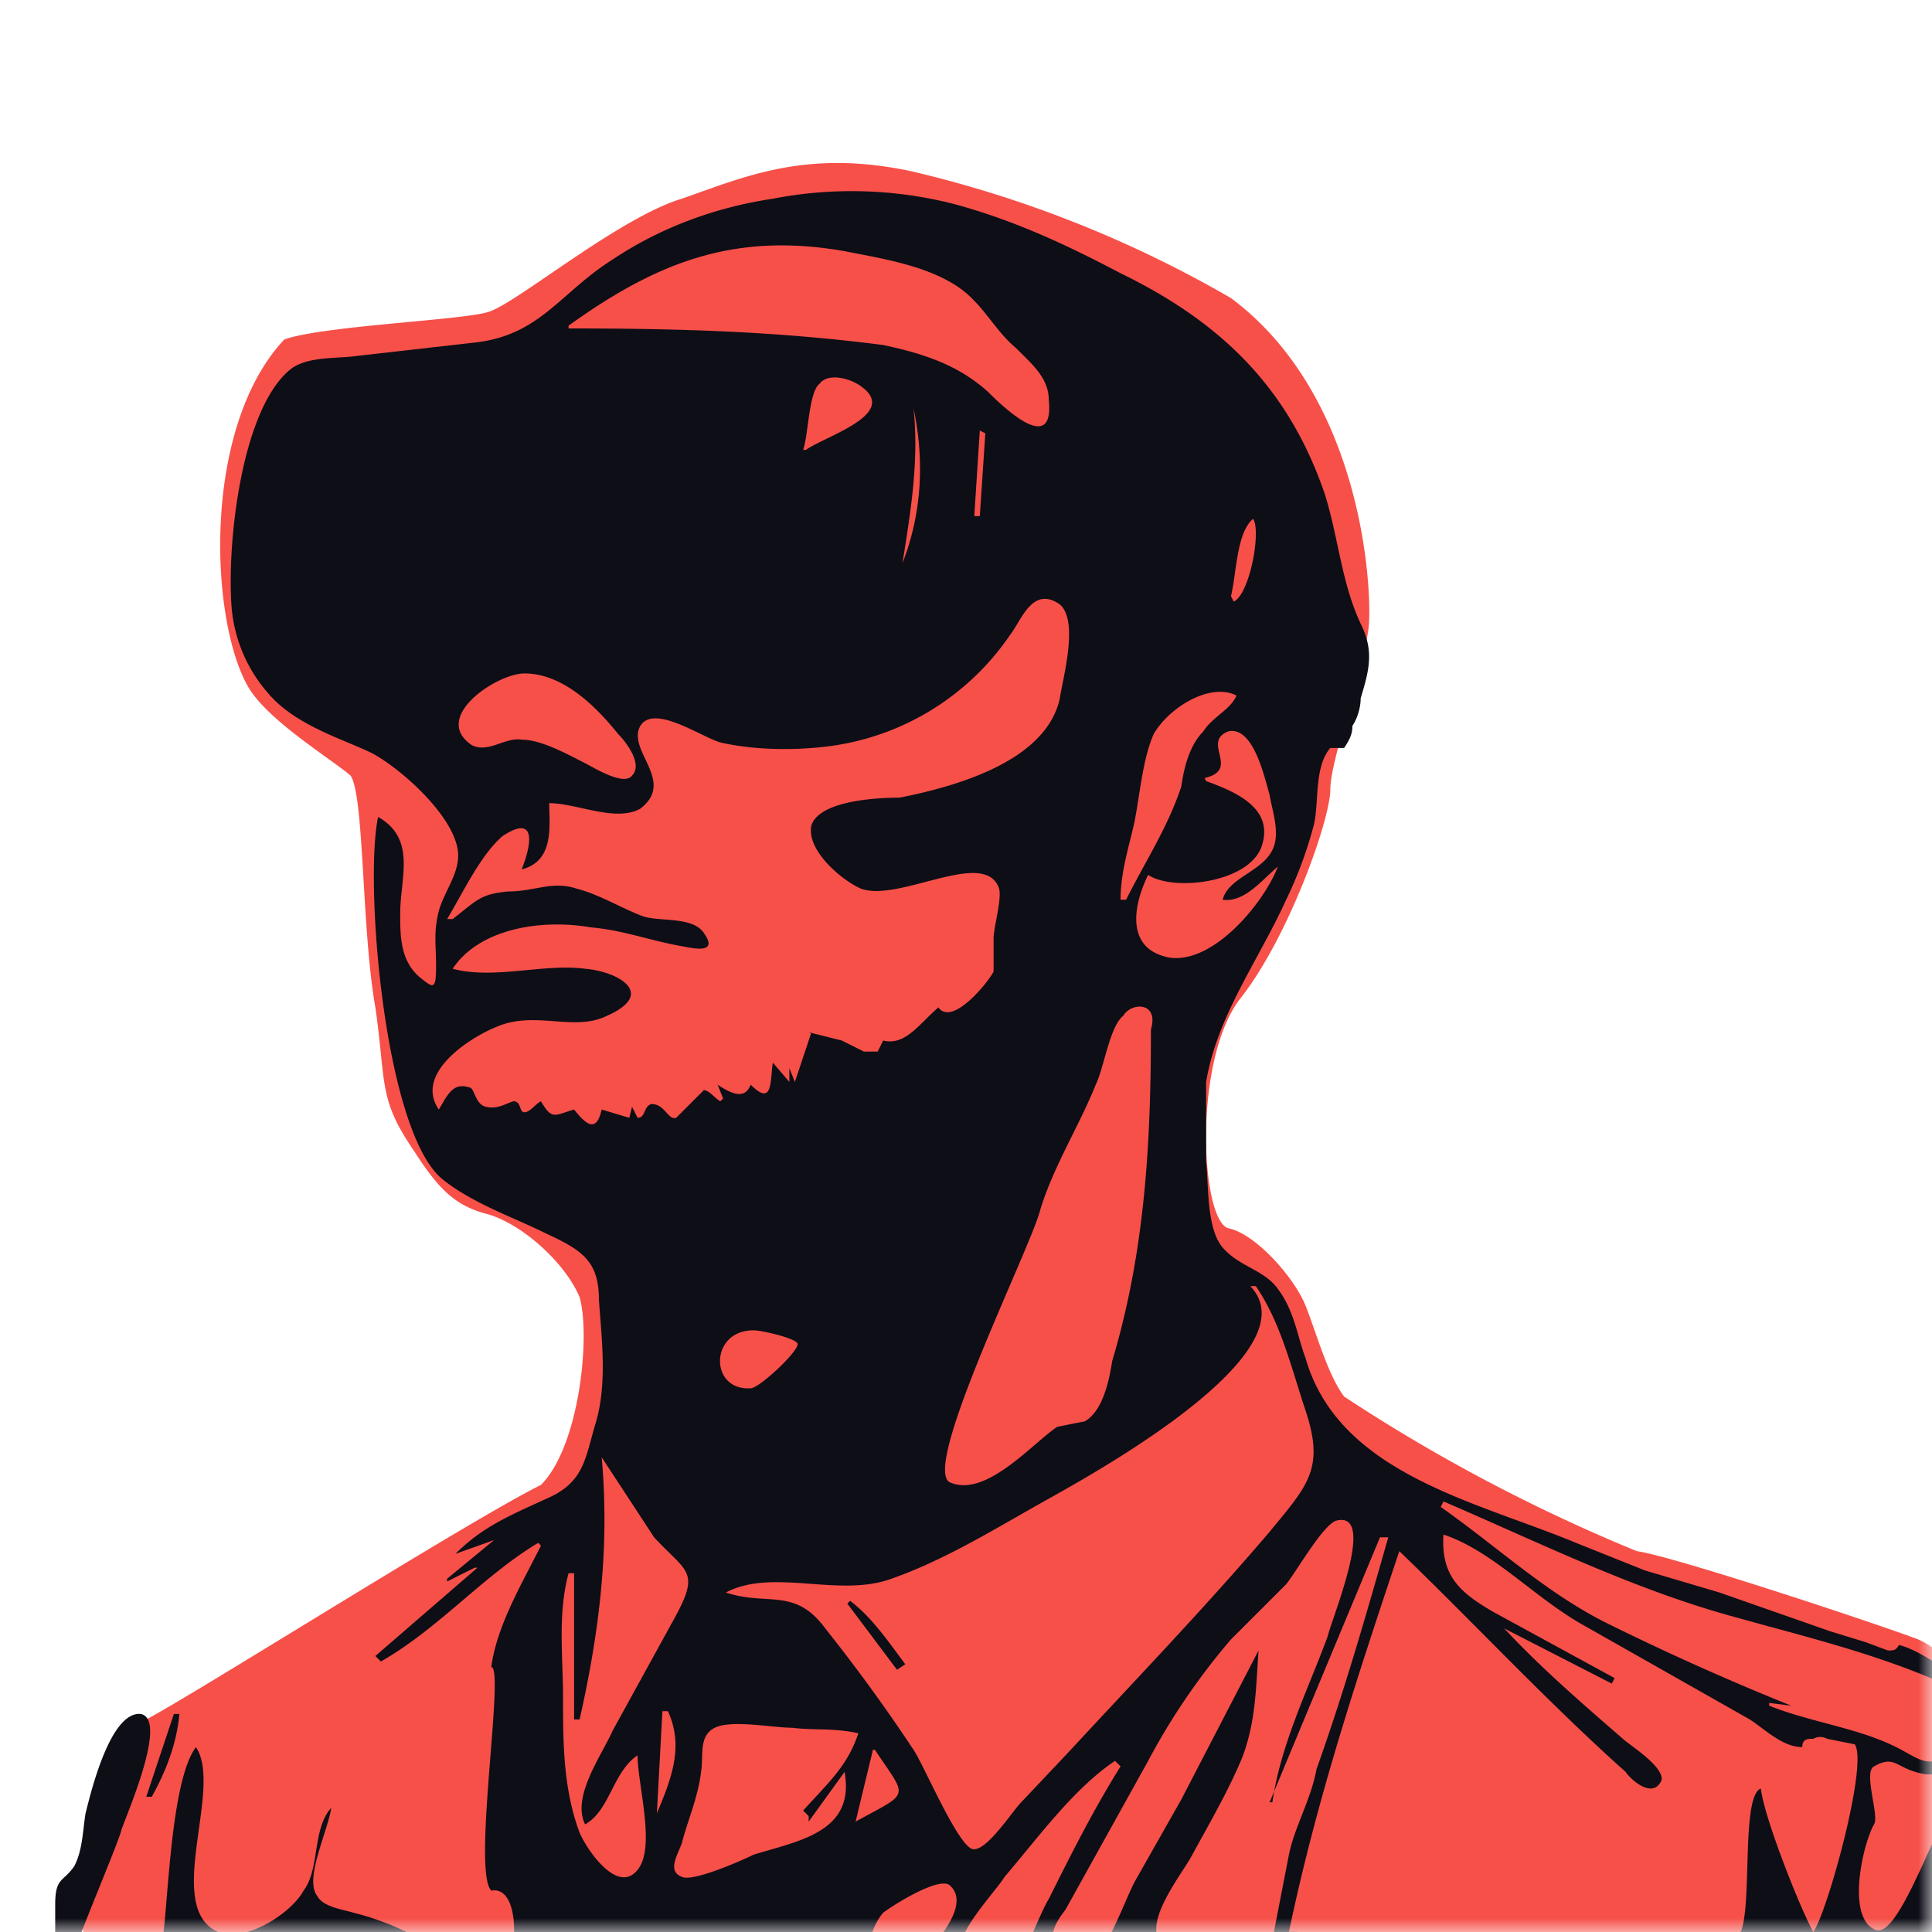 <svg xmlns="http://www.w3.org/2000/svg" fill="none" viewBox="0 0 70 70"><g style="mix-blend-mode:lighten"><mask id="a" width="70" height="70" x="0" y="0" maskUnits="userSpaceOnUse" style="mask-type:alpha"><path fill="#D9D9D9" d="M0 0v70h70V13.8L55.2 0H0Z"/></mask><g mask="url(#a)"><path fill="#F75049" d="M17.7 11.3c-.9.3-6 .5-7.4 1-3 3.2-2.7 10.2-1.3 12.6.7 1.2 3 2.6 3.7 3.2.5.7.4 5.6.9 8.4.4 2.8.1 3.3 1.4 5.2.9 1.4 1.5 2 2.7 2.3 1.3.4 2.8 1.8 3.3 3 .4 1.4 0 5.4-1.4 6.8-2.8 1.4-13.2 8-14.5 8.6-1.4.6-2 6-2.1 6.5-.1.6.1 3.2 1 3.6.7.4 29 .6 31.2.4 2.3-.2 39.8-1 40.6-3.4.7-2.5-2.1-5.2-2.7-6.3-.6-1-2.4-3.3-3.6-3.8-1.3-.5-8.8-3-10.2-3.2a62.3 62.3 0 0 1-10.6-5.6c-.6-.8-1-2.3-1.4-3.3-.4-1-1.8-2.6-2.8-2.8-1-.3-1.3-6.2.5-8.4 1.7-2.2 3.2-6.4 3.2-7.5 0-1.1 1.3-4.6 1.4-6 .1-1.5-.3-8.3-5-11.8A42.4 42.4 0 0 0 33 6.2c-3.8-.8-6 .2-8.3 1-2.3.7-6 3.8-7 4.1Z"/><path fill="#0E0E17" d="M2 73.8V68v1H2c0-1 .3-.8.7-1.4.3-.6.3-1.3.4-1.9.2-.8.9-3.7 2-3.6 1 .2-.5 3.6-.7 4.2-.1.5-2.4 5.8-1.3 3.7.2 2 2.5.1 2.8.2.2-1.4.3-5.7 1.2-6.9 1 1.5-1.2 5.8.8 6.7.9.4 2.6-.6 3.1-1.5.6-.8.3-2.2 1-3-.1.8-1 2.6-.5 3.2.2.4 1 .5 1.3.6.8.2 1.6.5 2.3.9.7.3 2.7 1.7 3 1.4.7-.5.8-3.3-.3-3.1-.7-.7.5-8.1 0-8.1.2-1.5 1.1-3 1.8-4.4l-.1-.1c-2 1.2-3.6 3.1-5.7 4.3l-.2-.2 3.7-3.2h-.1l-1 .5v-.1l1.7-1.4-1.4.5c1-1 2-1.4 3.3-2 1.4-.6 1.4-1.5 1.8-2.8.4-1.4.2-3 .1-4.4 0-1.4-.6-1.8-1.9-2.4-1.2-.6-2.7-1.1-3.8-2-2.1-1.8-2.8-10.8-2.3-13.1 1.4.8.8 2.2.8 3.5 0 .8 0 1.7.7 2.3.5.4.6.5.6-.4 0-.8-.1-1.2.1-2 .2-.7.7-1.3.7-2 0-1.3-2-3.1-3.1-3.7-1-.5-2.8-1-3.8-2.2a5.4 5.4 0 0 1-1.3-3c-.2-2.2.3-7.2 2.1-8.7.6-.5 1.7-.4 2.4-.5l4.4-.5c2.3-.3 3-1.8 4.9-3C24 8.2 26 7.5 28 7.2a15 15 0 0 1 6.6.2c2.2.6 4.1 1.5 6 2.5 3.7 1.8 6.1 4.2 7.4 8 .5 1.6.6 3.2 1.3 4.7.5 1 .3 1.7 0 2.7 0 .3-.1.7-.3 1 0 .3-.1.5-.3.8h-.5c-.6.7-.4 2-.6 2.8a15 15 0 0 1-1 2.7c-1 2.2-2.5 4.2-2.9 6.6v2.9c.1.8 0 2.4.6 3.1.6.7 1.5.8 2 1.5.6.8.7 1.7 1 2.5 1.2 4.2 6.2 5.2 9.8 6.7l2.5 1 2.7.8 4 1.4 1.3.4.8.3c.2 0 .3 0 .4-.2.8.2 1.6.9 2.5 1.3 1 .4 1.9.8 2.7 1.4 2.2 1.7 4 4.4 5.8 6.6v4.7c0 .3 0 .4-.3.3H2Zm27.3-36.4 1.2.3.8.4h.5l.2-.4c.8.2 1.3-.6 2-1.2.5.7 1.8-.9 2-1.3V34c0-.4.3-1.4.2-1.8-.5-1.5-3.6.5-5 0-.7-.3-2-1.4-1.8-2.3.3-.9 2.4-1 3.2-1 2-.4 5.3-1.3 5.8-3.6.1-.7.7-2.8 0-3.4-1-.7-1.4.6-1.8 1.1a9.4 9.4 0 0 1-6.3 4c-1.3.2-2.9.2-4.2-.1-.7-.2-2.4-1.4-2.9-.6-.5.9 1.3 2 0 3-.9.5-2.3-.2-3.3-.2 0 .8.2 2.1-1 2.4.4-1 .5-2-.7-1.2-.8.7-1.4 2-2 3h.2c.9-.7 1-.9 2-1 1 0 1.6-.4 2.5-.1.8.2 1.6.7 2.4 1 .6.2 1.8 0 2.2.6.5.7-.2.6-.7.5-1.2-.2-2.2-.6-3.4-.7-1.7-.3-4 0-5 1.5 1.5.4 3.3-.2 4.8 0 1.2.1 2.6.9.8 1.7-1.2.6-2.6-.2-4 .4-1 .4-3 1.7-2.1 3 .3-.5.5-1 1.1-.8.2 0 .2.6.6.7.4.1.7-.1 1-.2.3 0 .2.4.4.4s.4-.3.6-.4c.4.7.5.5 1.2.3.4.5.8.9 1 0l1 .3.1-.4.2.4c.3 0 .2-.4.5-.5.5 0 .6.6.9.5l1-1c.2 0 .4.3.6.4l.1-.1-.2-.5c.6.4 1 .5 1.2 0 .8.8.7-.1.8-.8l.6.7v-.5l.2.5.6-1.8Zm25.2 21.5v.1c1.3 1.4 2.8 2.7 4.3 4 .2.2 1.5 1 1.4 1.5-.3.7-1.1 0-1.3-.3-2.8-2.5-5.4-5.3-8.2-8-1.5 4.5-3 9-4 13.8 1-.1 1.3.8 2 .3.8-.4 1.3-.2 2 0 .8.2 2.6 0 3.4-.1 1-.2 1.9.2 2.8 0 1.6-.4 1.6.2 3.3 0 .5 0 2.1.2 2.7 0 .7-.3.1-5.1.9-5.4.1 1 1.4 4.3 1.9 5.2.5-.7 2-6.1 1.5-6.8l-1-.2a.5.5 0 0 0-.5 0c-.2 0-.4 0-.4.3-.7 0-1.3-.6-1.9-1l-6-3.4c-1.8-1-3.3-2.7-5.1-3.3-.1 1.5.6 2.1 1.8 2.8l4.4 2.4-.1.2-3.9-2Zm-9-12.3h-.2c2.3 2.4-5.7 6.8-7.3 7.7-1.8 1-3.7 2.2-5.7 2.9-1.9.7-4.3-.4-6 .5 1.5.5 2.5-.2 3.6 1.3a62 62 0 0 1 3.2 4.4c.4.6 1.7 3.7 2.2 3.6.5 0 1.4-1.4 1.7-1.7l1.7-1.8c2.5-2.7 5-5.3 7.3-8 1.4-1.7 2-2.3 1.3-4.4-.5-1.5-.9-3.2-1.8-4.5Zm.6 18.7c.3-2.1 1.3-4.1 2-6 .2-.8 1.8-4.6.3-4.2-.5.2-1.4 1.8-1.8 2.3l-2 2a24.1 24.1 0 0 0-3 4.4l-3 5.4c-.4.5-.7 1.1-.3 1.7.5.6 1 .4 1.4 0 .6-.7 1-1.9 1.4-2.7l1.7-3 2.8-5.4c-.1 1.4-.1 2.6-.6 3.9-.5 1.2-1.2 2.4-1.8 3.5-.3.6-1.7 2.3-1.2 3.1.5.8 3.1.5 4 .5l.7-3.6c.2-1 .8-2 1-3.1 1-2.8 1.8-5.6 2.6-8.4H50l-4 9.6Zm-4.4-28c.3-1-.7-1-1-.5-.5.4-.7 1.9-1 2.5-.6 1.5-1.5 2.9-2 4.5-.3 1.3-4.3 9.3-3.3 9.9 1.3.6 3-1.4 3.9-2a49.8 49.8 0 0 1 1-.2c.7-.4.9-1.6 1-2.2 1.2-4 1.4-8 1.4-12ZM20.6 11.8v.1c4 0 7.5.1 11.4.6 1.4.3 2.7.7 3.8 1.7.6.6 2.4 2.3 2.2.3 0-.8-.6-1.3-1.2-1.9-.6-.5-1-1.2-1.5-1.7-1.1-1.2-3.2-1.5-4.7-1.8-4-.7-6.8.4-10 2.7Zm52.3 50.6c-2.8-2-6.8-2.9-10-3.8-3.7-1-7.1-2.7-10.6-4.2l-.1.2c2 1.4 3.8 3.1 6 4.2a94.5 94.5 0 0 0 6.7 3l-.8-.1v.1c1.5.6 3.2.8 4.6 1.5.8.4 1 .7 1.8.4.9-.3 1.6-.9 2.4-1.3ZM20.8 57h-.2c-.4 1.5-.2 3-.2 4.5 0 1.6 0 3.3.6 4.9.3.7 1.5 2.4 2.2 1.2.5-.9-.1-3-.1-4-.9.6-1 2-1.9 2.5-.5-1 .6-2.5 1-3.4l2.2-4c1-1.8.5-1.7-.7-3l-1.9-2.9c.3 3.3-.1 6.4-.8 9.5h-.2v-5.3Zm8.5 8.8-.2-.2c.9-1 1.6-1.6 2-2.8-.9-.2-1.6-.1-2.4-.2-.7 0-2.2-.3-2.8 0-.6.3-.4 1-.5 1.6-.1.9-.5 1.8-.7 2.6-.2.5-.5 1 0 1.2.4.2 2.2-.6 2.6-.8 1.6-.5 3.7-.8 3.3-3L29.3 66Zm42.3-1.7.1.1c-.7 1.1-.7 1.6.5 2.3l-.2.2.3-1.3c.6.7 1.9.7 2.7.8 1.5.1 1.3-.3.5-1.3-.9-1.1-1.2-2.3-2.7-1.7-1 .4-2.2 1.4-3.4 1-.7-.2-.8-.6-1.5-.2-.4.2.2 1.8 0 2.1-.4.7-1 3.3 0 3.8 1 .6 2.6-5.2 3.7-5.8Zm-28-36 .1.2c1.1.4 2.5 1 2 2.4-.5 1.3-3.2 1.6-4.1 1-.5 1-.9 2.7.8 3 1.6.2 3.4-2 3.9-3.3-.6.5-1.2 1.3-2 1.2.2-.8 1.4-1 1.8-1.8.3-.6 0-1.4-.1-2-.2-.7-.6-2.5-1.5-2.3-1 .4.5 1.4-.9 1.7ZM19 24.4c-1 0-3.4 1.6-1.9 2.6.6.3 1.2-.3 1.8-.2.7 0 1.6.5 2.2.8.4.2 1.5.9 1.8.5.4-.4-.2-1.2-.5-1.5-.8-1-2-2.2-3.4-2.2ZM40.6 64l-.2-.2c-1.5 1-2.8 2.8-4 4.2-.5.8-2.8 3-1 3.6 1.5.5 2-1.8 2.6-2.8.8-1.6 1.6-3.2 2.6-4.8Zm0-31.4h.2c.7-1.4 1.5-2.6 2-4.1.1-.7.3-1.5.8-2 .3-.5 1-.8 1.2-1.3-1-.5-2.5.5-3 1.4-.4.9-.5 2.2-.7 3.2-.2.9-.5 1.8-.5 2.8ZM31.2 72c1-.5 1.8-.6 2.6-1.5.4-.5 1.3-1.6.6-2.2-.4-.3-2 .7-2.4 1-.6.7-.6 1.8-.8 2.7Zm-4-21.7c.3 0 1.7-1.3 1.7-1.6 0-.2-1.3-.5-1.6-.5-1.6 0-1.6 2.2-.1 2.1Zm2-34c.7-.5 3.4-1.3 2-2.3-.4-.3-1.2-.5-1.5-.1-.4.3-.4 1.8-.6 2.4Zm2.5 46.8L31 66c2-1.1 1.9-.8.7-2.6h-.1ZM24.2 62H24l-.2 3.7c.5-1.2 1-2.4.4-3.7Zm8.9-47.2c.2 1.9-.1 3.7-.4 5.6.7-1.8.8-3.7.4-5.6Zm11.5 6.8.1.2c.6-.3 1-2.6.7-3-.6.5-.6 2-.8 2.8ZM22.9 71.8v.3c.6.3.7 0 1.3.1.3 0 .4.6.8.4.3-.1.2-.5 0-.6-.3-.4-1.6-.2-2.1-.2Zm7.6-1.6-2.2.9c1 .3 1.7 0 2.2-.9Zm4.8-51.5h.2l.2-3-.2-.1-.2 3.1Z"/><path fill="#0E0E17" d="M6.5 62.1c-.1 1.1-.5 2.1-1 3h-.2l1-3h.2ZM30.8 58c.8.6 1.4 1.5 2 2.3l-.3.2-1.8-2.4.1-.1Z"/></g></g></svg>